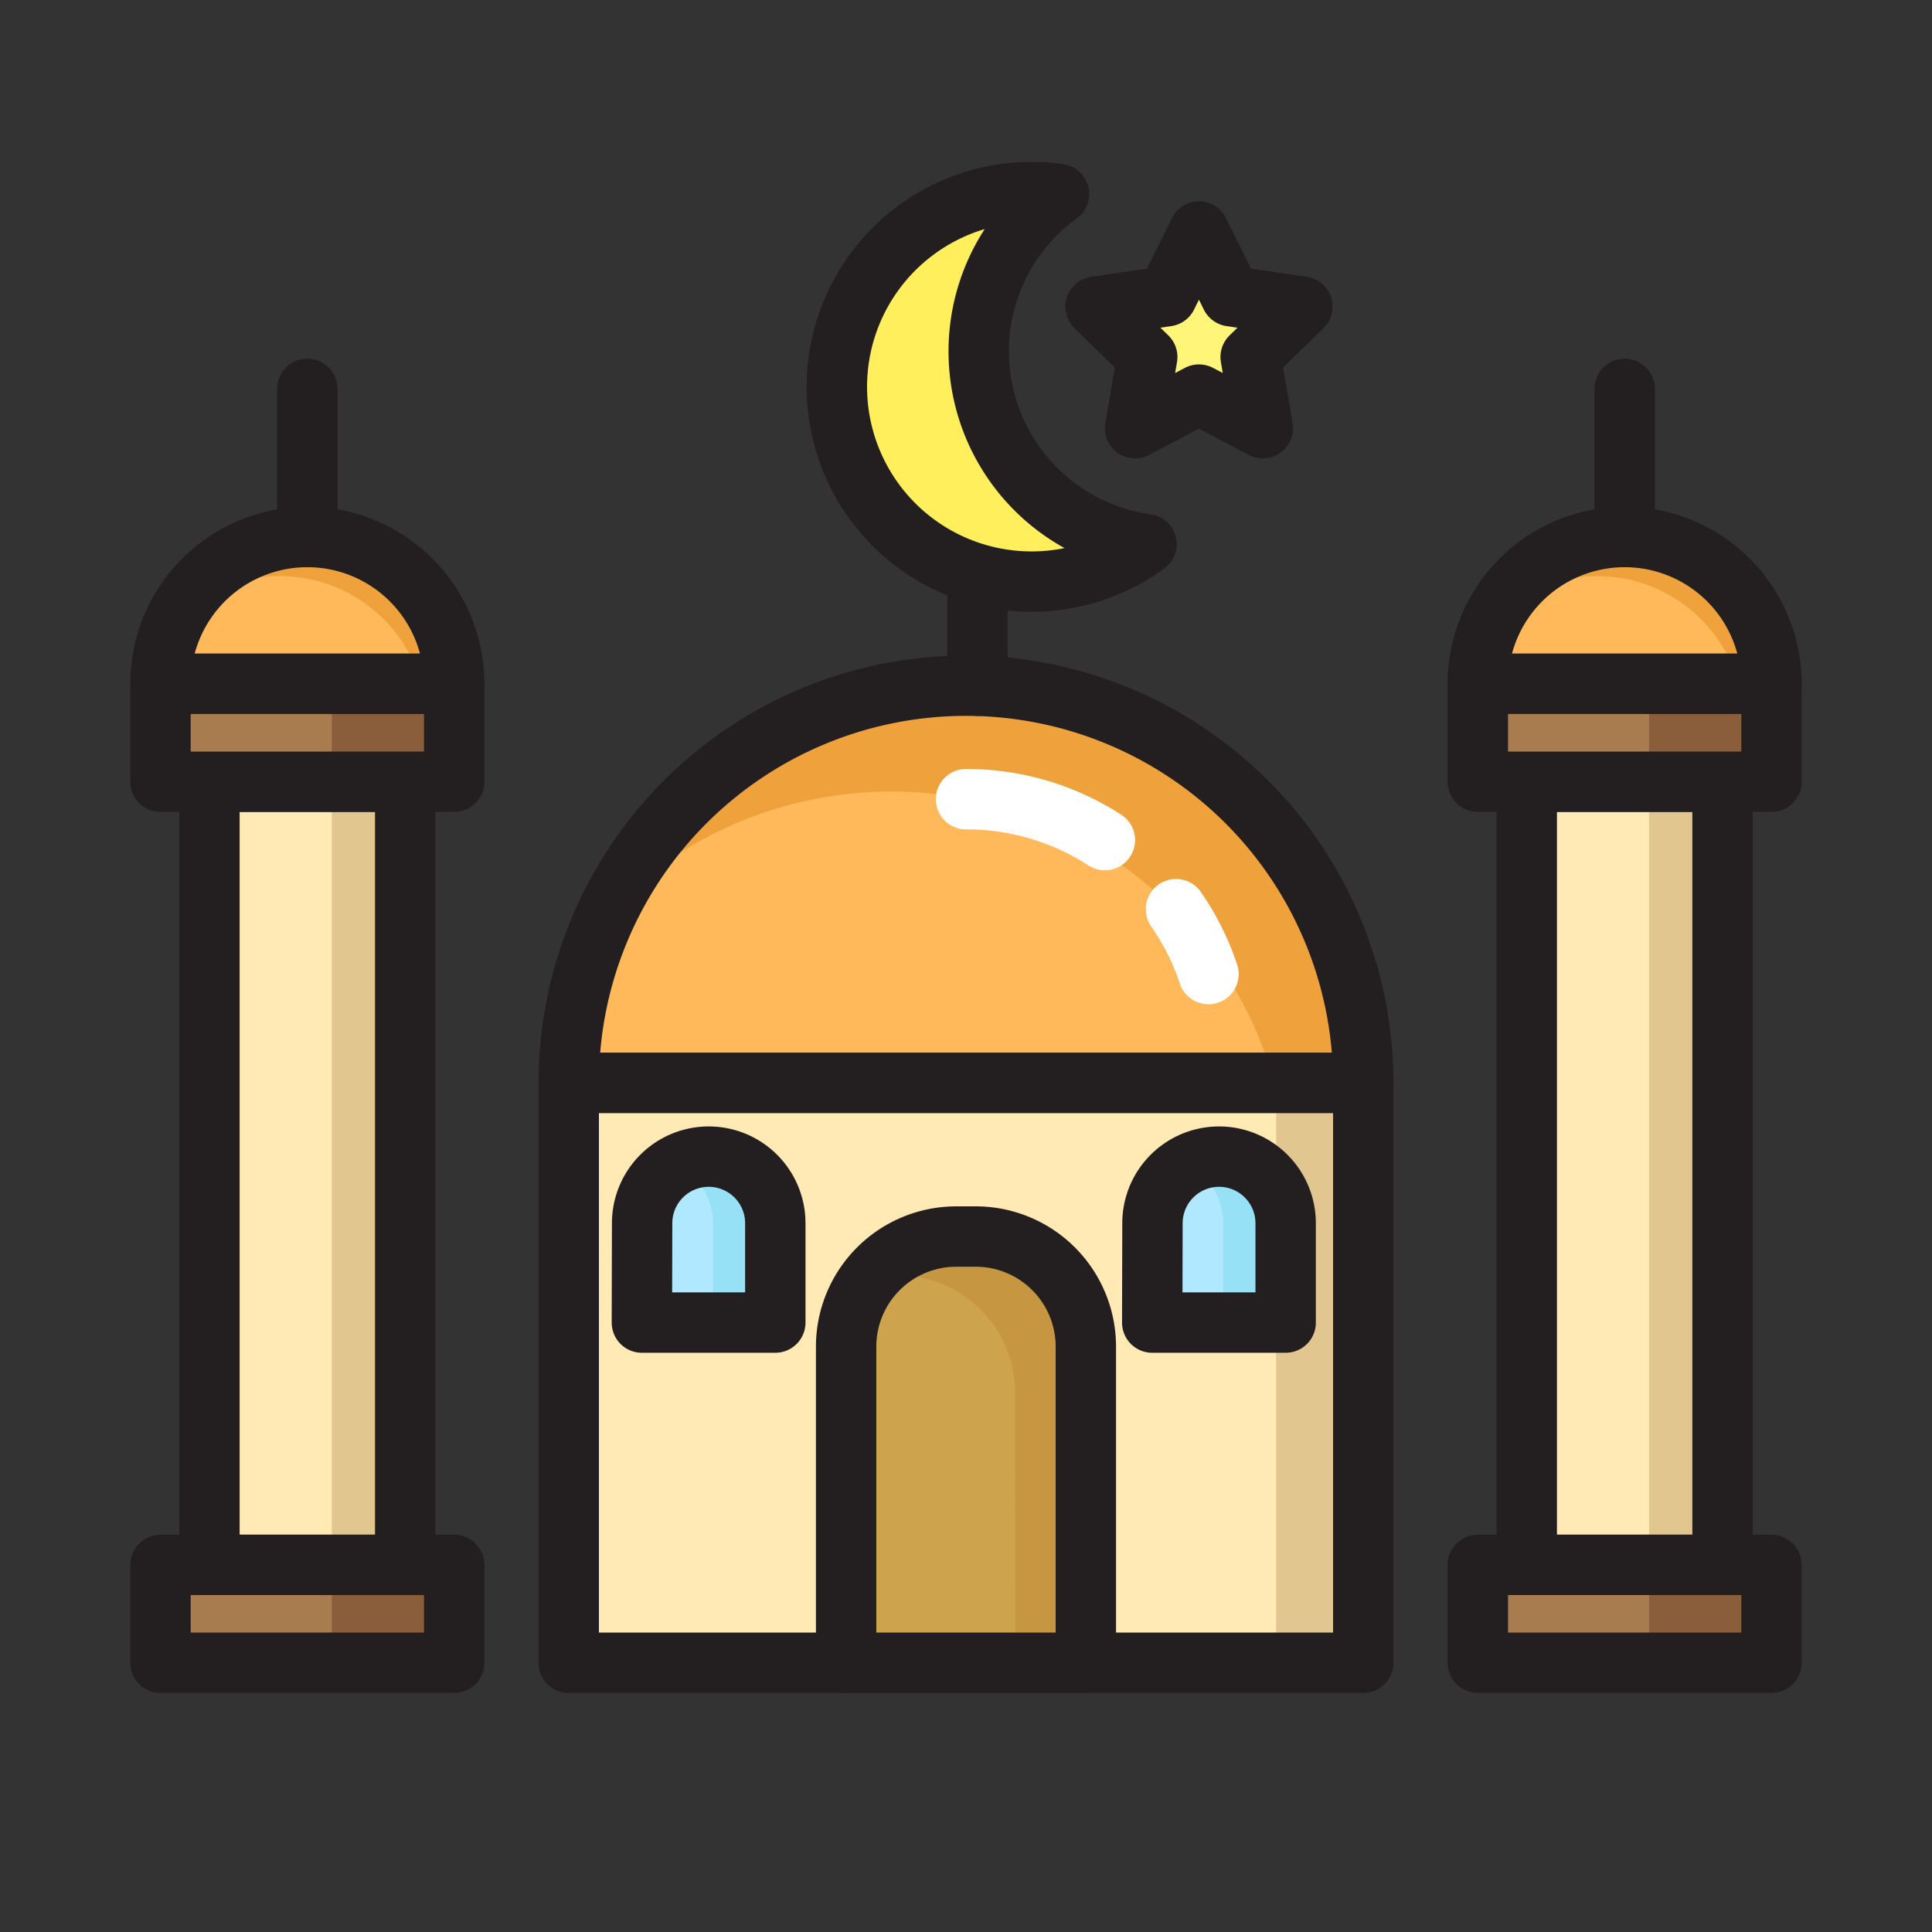 <?xml version="1.0" ?>
<svg height="64" viewBox="0 0 64 64" width="64" xmlns="http://www.w3.org/2000/svg">
    <rect x="0" y="0" width="64" height="64" fill="#333333" stroke="none"/>
    <title />
    <g>
        <g>
            <path d="M18.84,35.874a13.16,13.16,0,1,1,26.32,0Z" fill="#efa23c" />
            <path
                d="M29.542,26.221a13.112,13.112,0,0,0-9.383,3.939,13.076,13.076,0,0,0-1.319,5.714H42.215A13.156,13.156,0,0,0,29.542,26.221Z"
                fill="#ffb85a" />
            <path d="M18.84,35.874a13.16,13.16,0,1,1,26.32,0Z" fill="none" stroke="#231f20" stroke-linecap="round"
                stroke-linejoin="round" stroke-width="2" />
            <path d="M38.956,30.117a8.409,8.409,0,0,1,1.076,2.15" fill="none" stroke="#fff" stroke-linecap="round"
                stroke-linejoin="round" stroke-width="2" />
            <path d="M32,26.474a8.428,8.428,0,0,1,4.6,1.355" fill="none" stroke="#fff" stroke-linecap="round"
                stroke-linejoin="round" stroke-width="2" />
            <g>
                <rect fill="#e1c78f" height="19.207" width="26.32" x="18.84" y="35.874" />
                <rect fill="#ffeab5" height="19.207" width="23.433" x="18.84" y="35.874" />
                <rect fill="none" height="19.207" stroke="#231f20" stroke-linecap="round" stroke-linejoin="round"
                    stroke-width="2" width="26.32" x="18.84" y="35.874" />
            </g>
            <path
                d="M31.677,40.962h.645a3.648,3.648,0,0,1,3.648,3.648V55.08a0,0,0,0,1,0,0H28.029a0,0,0,0,1,0,0V44.61A3.648,3.648,0,0,1,31.677,40.962Z"
                fill="#c69640" />
            <path d="M33.624,46.213a3.889,3.889,0,0,0-4.579-3.91,3.944,3.944,0,0,0-1.016,2.63V55.08h5.6Z"
                fill="#cea34d" />
            <path
                d="M31.677,40.962h.645a3.648,3.648,0,0,1,3.648,3.648V55.08a0,0,0,0,1,0,0H28.029a0,0,0,0,1,0,0V44.61A3.648,3.648,0,0,1,31.677,40.962Z"
                fill="none" stroke="#231f20" stroke-linecap="round" stroke-linejoin="round" stroke-width="2" />
            <g>
                <g>
                    <path d="M38.177,40.521a2.206,2.206,0,1,1,4.412,0v3.291h-4.42Z" fill="#97e1f7" />
                    <path
                        d="M39.351,38.583a2.195,2.195,0,0,0-1.174,1.938l-.008,3.291h2.356V40.521A2.2,2.2,0,0,0,39.351,38.583Z"
                        fill="#b0e8ff" />
                    <path d="M38.177,40.521a2.206,2.206,0,1,1,4.412,0v3.291h-4.42Z" fill="none" stroke="#231f20"
                        stroke-linecap="round" stroke-linejoin="round" stroke-width="2" />
                </g>
                <g>
                    <path d="M21.271,40.521a2.206,2.206,0,1,1,4.412,0v3.291h-4.42Z" fill="#97e1f7" />
                    <path
                        d="M22.445,38.583a2.2,2.2,0,0,0-1.174,1.938l-.008,3.291h2.356V40.521A2.2,2.2,0,0,0,22.445,38.583Z"
                        fill="#b0e8ff" />
                    <path d="M21.271,40.521a2.206,2.206,0,1,1,4.412,0v3.291h-4.42Z" fill="none" stroke="#231f20"
                        stroke-linecap="round" stroke-linejoin="round" stroke-width="2" />
                </g>
            </g>
            <polygon fill="#fff578"
                points="39.717 7.668 40.775 9.813 43.142 10.157 41.429 11.826 41.834 14.184 39.717 13.071 37.6 14.184 38.004 11.826 36.291 10.157 38.658 9.813 39.717 7.668" />
            <g>
                <path
                    d="M32.421,11.637a6.44,6.44,0,0,1,2.657-5.211,6.452,6.452,0,1,0,2.9,11.6A6.449,6.449,0,0,1,32.421,11.637Z"
                    fill="#ffef5c" />
                <path
                    d="M32.421,11.637a6.44,6.44,0,0,1,2.657-5.211,6.452,6.452,0,1,0,2.9,11.6A6.449,6.449,0,0,1,32.421,11.637Z"
                    fill="none" stroke="#231f20" stroke-linecap="round" stroke-linejoin="round" stroke-width="2" />
                <line fill="none" stroke="#231f20" stroke-linecap="round" stroke-linejoin="round" stroke-width="2"
                    x1="32.377" x2="32.377" y1="19.265" y2="22.714" />
            </g>
            <polygon fill="none"
                points="39.717 7.668 40.775 9.813 43.142 10.157 41.429 11.826 41.834 14.184 39.717 13.071 37.6 14.184 38.004 11.826 36.291 10.157 38.658 9.813 39.717 7.668"
                stroke="#231f20" stroke-linecap="round" stroke-linejoin="round" stroke-width="2" />
        </g>
        <g>
            <g>
                <path d="M48.955,22.653a4.864,4.864,0,1,1,9.728,0Z" fill="#efa23c" />
                <path
                    d="M52.91,19.085a4.849,4.849,0,0,0-3.468,1.456,4.84,4.84,0,0,0-.487,2.112h8.639A4.862,4.862,0,0,0,52.91,19.085Z"
                    fill="#ffb85a" />
                <path d="M48.955,22.653a4.864,4.864,0,1,1,9.728,0Z" fill="none" stroke="#231f20" stroke-linecap="round"
                    stroke-linejoin="round" stroke-width="2" />
                <rect fill="#e1c78f" height="25.942" width="6.485" x="50.576" y="25.896" />
                <rect fill="#ffeab5" height="25.942" width="4.053" x="50.576" y="25.896" />
                <rect fill="none" height="25.942" stroke="#231f20" stroke-linecap="round" stroke-linejoin="round"
                    stroke-width="2" width="6.485" x="50.576" y="25.896" />
                <rect fill="#8a5d3b" height="3.243" width="9.728" x="48.955" y="51.838" />
                <rect fill="#a87c4f" height="3.243" width="5.675" x="48.955" y="51.838" />
                <rect fill="none" height="3.243" stroke="#231f20" stroke-linecap="round" stroke-linejoin="round"
                    stroke-width="2" width="9.728" x="48.955" y="51.838" />
                <rect fill="#8a5d3b" height="3.243" width="9.728" x="48.955" y="22.653" />
                <rect fill="#a87c4f" height="3.243" width="5.675" x="48.955" y="22.653" />
                <rect fill="none" height="3.243" stroke="#231f20" stroke-linecap="round" stroke-linejoin="round"
                    stroke-width="2" width="9.728" x="48.955" y="22.653" />
                <line fill="none" stroke="#231f20" stroke-linecap="round" stroke-linejoin="round" stroke-width="2"
                    x1="53.819" x2="53.819" y1="17.789" y2="12.88" />
            </g>
            <g>
                <path d="M5.317,22.653a4.864,4.864,0,0,1,9.728,0Z" fill="#efa23c" />
                <path
                    d="M9.272,19.085a4.845,4.845,0,0,0-3.467,1.456,4.827,4.827,0,0,0-.488,2.112h8.64A4.863,4.863,0,0,0,9.272,19.085Z"
                    fill="#ffb85a" />
                <path d="M5.317,22.653a4.864,4.864,0,0,1,9.728,0Z" fill="none" stroke="#231f20" stroke-linecap="round"
                    stroke-linejoin="round" stroke-width="2" />
                <rect fill="#e1c78f" height="25.942" width="6.485" x="6.938" y="25.896" />
                <rect fill="#ffeab5" height="25.942" width="4.053" x="6.938" y="25.896" />
                <rect fill="none" height="25.942" stroke="#231f20" stroke-linecap="round" stroke-linejoin="round"
                    stroke-width="2" width="6.485" x="6.938" y="25.896" />
                <rect fill="#8a5d3b" height="3.243" width="9.728" x="5.317" y="51.838" />
                <rect fill="#a87c4f" height="3.243" width="5.675" x="5.317" y="51.838" />
                <rect fill="none" height="3.243" stroke="#231f20" stroke-linecap="round" stroke-linejoin="round"
                    stroke-width="2" width="9.728" x="5.317" y="51.838" />
                <rect fill="#8a5d3b" height="3.243" width="9.728" x="5.317" y="22.653" />
                <rect fill="#a87c4f" height="3.243" width="5.675" x="5.317" y="22.653" />
                <rect fill="none" height="3.243" stroke="#231f20" stroke-linecap="round" stroke-linejoin="round"
                    stroke-width="2" width="9.728" x="5.317" y="22.653" />
                <line fill="none" stroke="#231f20" stroke-linecap="round" stroke-linejoin="round" stroke-width="2"
                    x1="10.181" x2="10.181" y1="17.789" y2="12.88" />
            </g>
        </g>
    </g>
</svg>